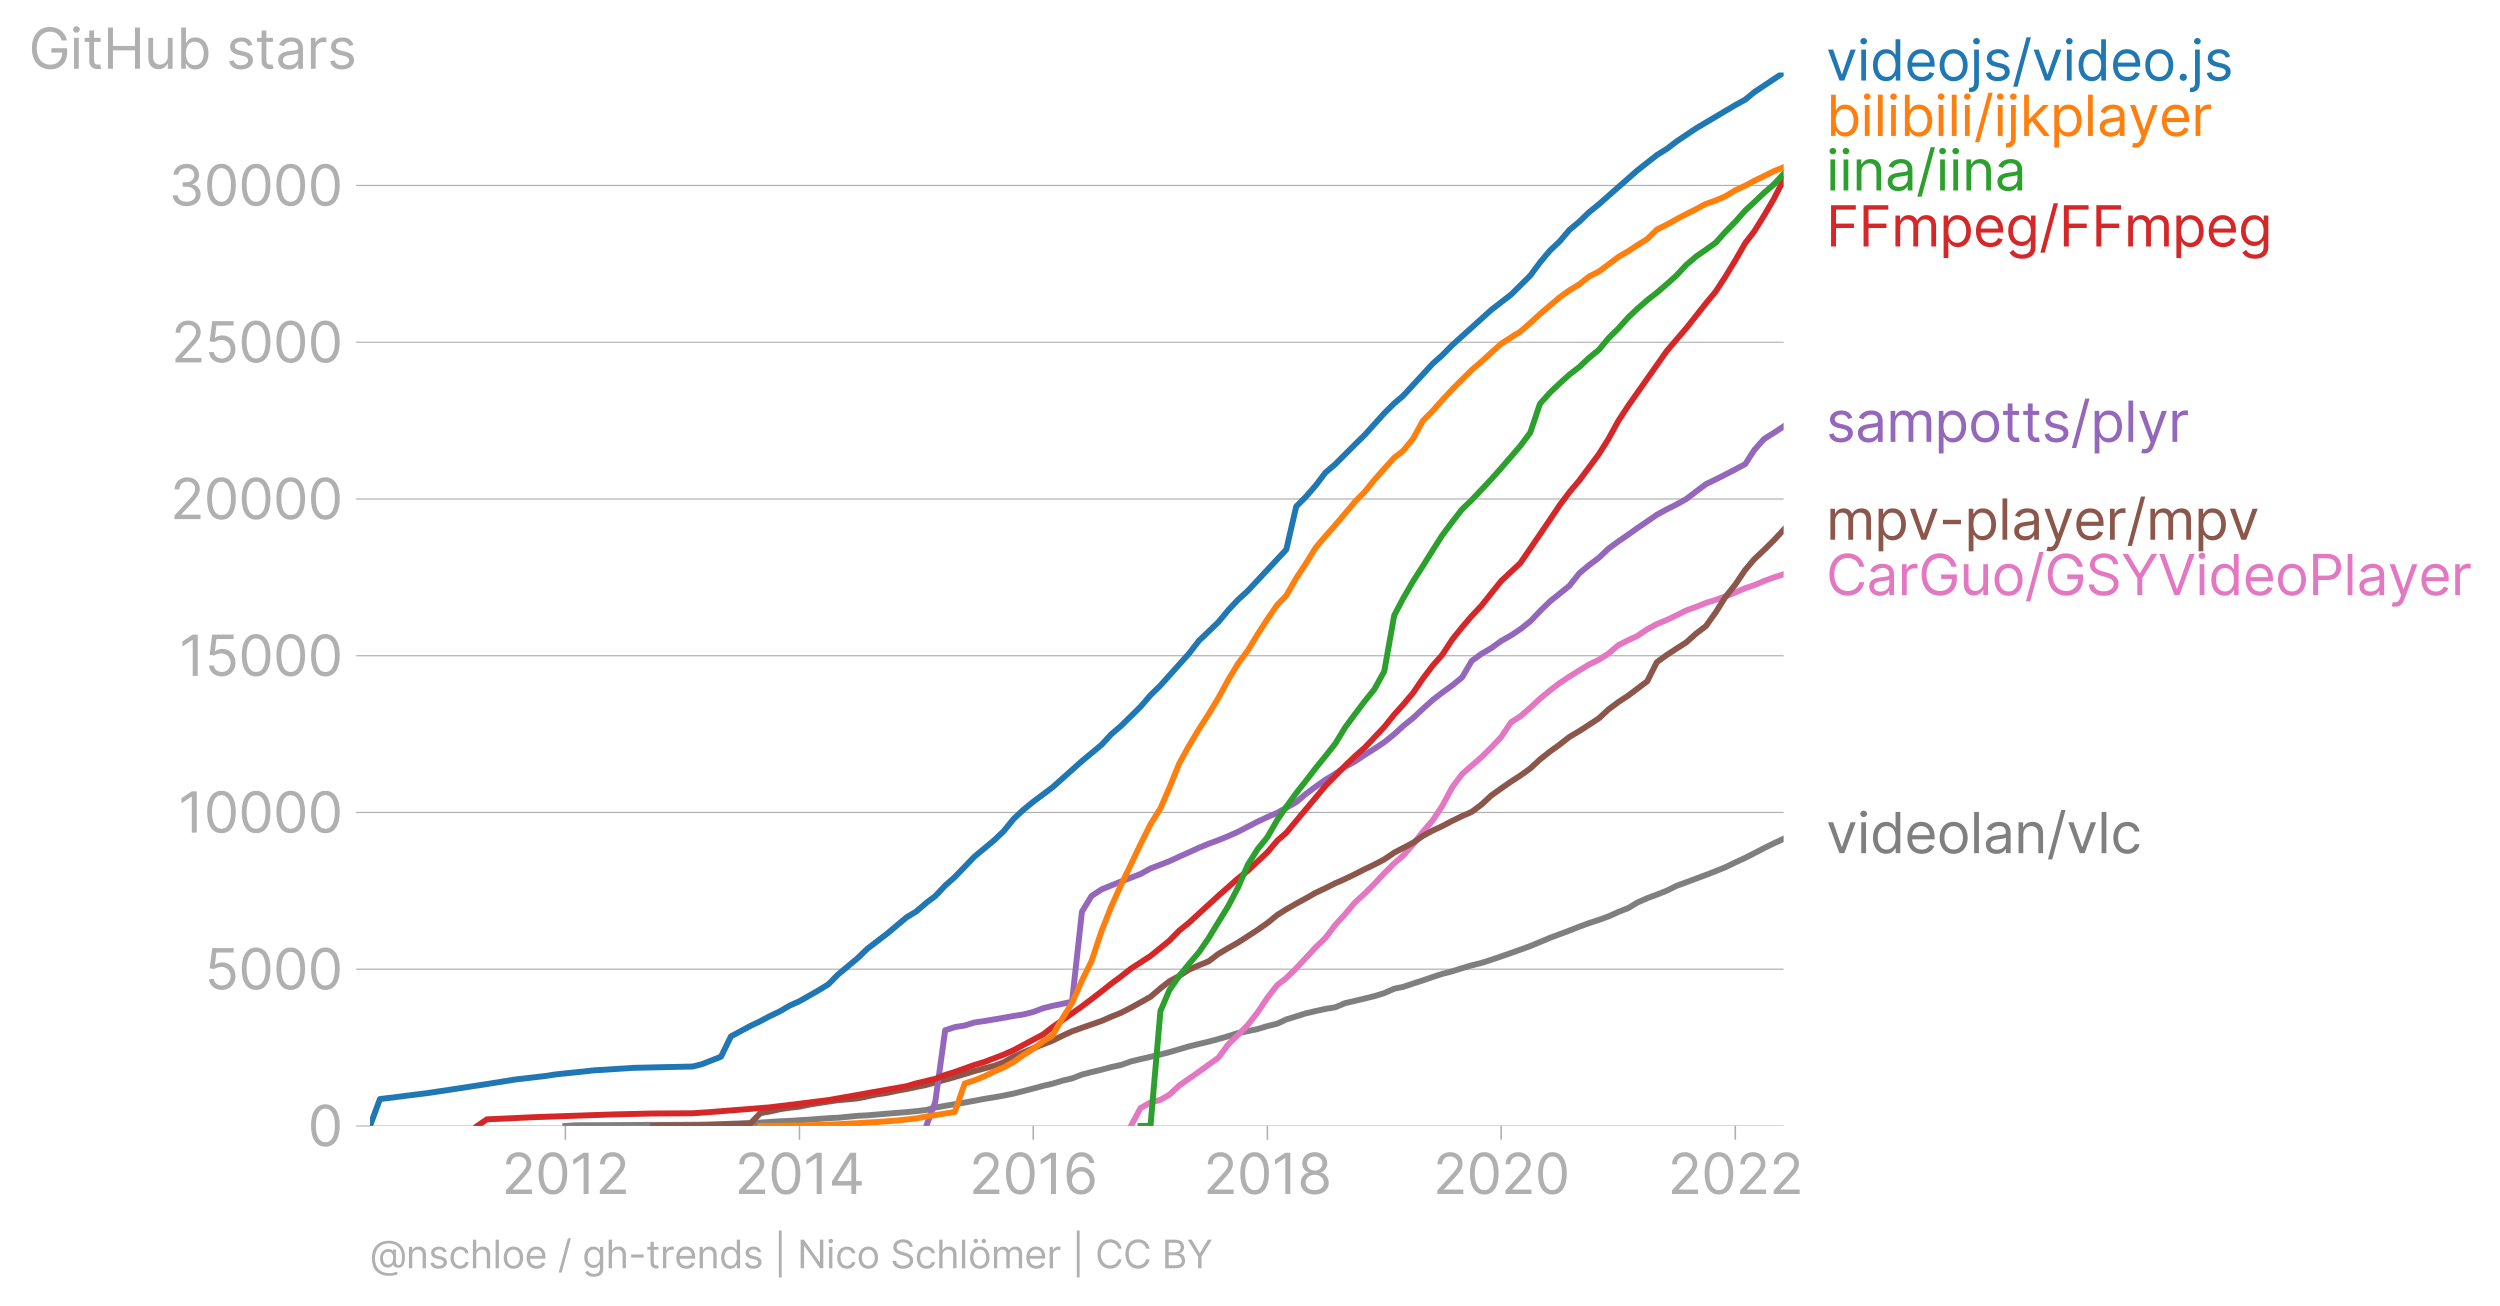 <svg xmlns:xlink="http://www.w3.org/1999/xlink" width="842.072" height="439.834" viewBox="0 0 631.554 329.876" xmlns="http://www.w3.org/2000/svg"><defs><style>*{stroke-linejoin:round;stroke-linecap:butt}</style></defs><g id="figure_1"><path d="M0 329.876h631.554V0H0v329.876z" style="fill:none" id="patch_1"/><g id="axes_1"><path d="M93.468 284.443h357.12V18.331H93.468v266.112z" style="fill:none" id="patch_2"/><g id="matplotlib.axis_1"><g id="xtick_1"><g id="line2d_1"><defs><path id="m6fd2b88ecc" d="M0 0v3.5" style="stroke:#b0b0b0;stroke-width:.4"/></defs><use xlink:href="#m6fd2b88ecc" x="142.821" y="284.443" style="fill:#b0b0b0;stroke:#b0b0b0;stroke-width:.4"/></g><g style="fill:#b0b0b0" transform="matrix(.14 0 0 -.14 126.722 301.626)" id="text_1"><defs><path id="Inter-Regular-32" d="M482 0h2936v500H1255v36l1045 1119c800 856 1036 1256 1036 1772 0 718-581 1291-1400 1291-815 0-1436-554-1436-1373h536c0 530 344 882 882 882 505 0 891-309 891-800 0-429-252-747-791-1336L482 409V0z" transform="scale(.016)"/><path id="Inter-Regular-30" d="M2000-64c1027 0 1618 871 1618 2391 0 1509-600 2391-1618 2391S382 3836 382 2327C382 807 973-64 2000-64zm0 500c-677 0-1073 680-1073 1891 0 1209 400 1900 1073 1900s1073-691 1073-1900c0-1211-396-1891-1073-1891z" transform="scale(.016)"/><path id="Inter-Regular-31" d="M2118 4655h-563L391 3882v-573l1136 755h28V0h563v4655z" transform="scale(.016)"/></defs><use xlink:href="#Inter-Regular-32"/><use xlink:href="#Inter-Regular-30" x="60.511"/><use xlink:href="#Inter-Regular-31" x="123.011"/><use xlink:href="#Inter-Regular-32" x="169.46"/></g></g><g id="xtick_2"><use xlink:href="#m6fd2b88ecc" x="201.964" y="284.443" style="fill:#b0b0b0;stroke:#b0b0b0;stroke-width:.4" id="line2d_2"/><g style="fill:#b0b0b0" transform="matrix(.14 0 0 -.14 185.607 301.626)" id="text_2"><defs><path id="Inter-Regular-34" d="M373 955h2191V0h536v955h636v500h-636v3200h-682L373 1418V955zm2191 500H982v36l1545 2445h37V1455z" transform="scale(.016)"/></defs><use xlink:href="#Inter-Regular-32"/><use xlink:href="#Inter-Regular-30" x="60.511"/><use xlink:href="#Inter-Regular-31" x="123.011"/><use xlink:href="#Inter-Regular-34" x="169.46"/></g></g><g id="xtick_3"><use xlink:href="#m6fd2b88ecc" x="261.025" y="284.443" style="fill:#b0b0b0;stroke:#b0b0b0;stroke-width:.4" id="line2d_3"/><g style="fill:#b0b0b0" transform="matrix(.14 0 0 -.14 244.797 301.626)" id="text_3"><defs><path id="Inter-Regular-36" d="M2027-64c941-11 1555 698 1555 1564 0 900-666 1545-1464 1545-479 0-891-234-1145-618h-37c3 1134 444 1791 1164 1791 491 0 786-309 891-727h555c-114 723-664 1227-1446 1227-1048 0-1691-927-1691-2573C409 425 1264-55 2027-64zm0 500c-584 0-1011 498-1009 1055 3 557 450 1054 1028 1054 570 0 990-468 990-1045 0-591-438-1064-1009-1064z" transform="scale(.016)"/></defs><use xlink:href="#Inter-Regular-32"/><use xlink:href="#Inter-Regular-30" x="60.511"/><use xlink:href="#Inter-Regular-31" x="123.011"/><use xlink:href="#Inter-Regular-36" x="169.46"/></g></g><g id="xtick_4"><use xlink:href="#m6fd2b88ecc" x="320.168" y="284.443" style="fill:#b0b0b0;stroke:#b0b0b0;stroke-width:.4" id="line2d_4"/><g style="fill:#b0b0b0" transform="matrix(.14 0 0 -.14 303.989 301.626)" id="text_4"><defs><path id="Inter-Regular-38" d="M1973-64c929 0 1577 544 1582 1300-5 589-398 1089-900 1182v27c436 114 722 541 727 1037-5 709-600 1236-1409 1236-818 0-1414-527-1409-1236-5-496 282-923 727-1037v-27c-511-93-905-593-900-1182C386 480 1034-64 1973-64zm0 500c-639 0-1032 328-1027 828-5 525 429 900 1027 900 588 0 1023-375 1027-900-4-500-398-828-1027-828zm0 2209c-509 0-868 319-864 800-4 473 341 782 864 782 513 0 859-309 863-782-4-481-363-800-863-800z" transform="scale(.016)"/></defs><use xlink:href="#Inter-Regular-32"/><use xlink:href="#Inter-Regular-30" x="60.511"/><use xlink:href="#Inter-Regular-31" x="123.011"/><use xlink:href="#Inter-Regular-38" x="169.46"/></g></g><g id="xtick_5"><use xlink:href="#m6fd2b88ecc" x="379.229" y="284.443" style="fill:#b0b0b0;stroke:#b0b0b0;stroke-width:.4" id="line2d_5"/><g style="fill:#b0b0b0" transform="matrix(.14 0 0 -.14 362.007 301.626)" id="text_5"><use xlink:href="#Inter-Regular-32"/><use xlink:href="#Inter-Regular-30" x="60.511"/><use xlink:href="#Inter-Regular-32" x="123.011"/><use xlink:href="#Inter-Regular-30" x="183.523"/></g></g><g id="xtick_6"><use xlink:href="#m6fd2b88ecc" x="438.372" y="284.443" style="fill:#b0b0b0;stroke:#b0b0b0;stroke-width:.4" id="line2d_6"/><g style="fill:#b0b0b0" transform="matrix(.14 0 0 -.14 421.288 301.626)" id="text_6"><use xlink:href="#Inter-Regular-32"/><use xlink:href="#Inter-Regular-30" x="60.511"/><use xlink:href="#Inter-Regular-32" x="123.011"/><use xlink:href="#Inter-Regular-32" x="183.523"/></g></g></g><g id="matplotlib.axis_2"><g id="ytick_1"><path d="M93.468 284.443h357.12" clip-path="url(#p3a74126503)" style="fill:none;stroke:#b0b0b0;stroke-width:.3;stroke-linecap:square" id="line2d_7"/><g id="line2d_8"><defs><path id="me9a349c482" d="M0 0h-3.5" style="stroke:#b0b0b0;stroke-width:.3"/></defs><use xlink:href="#me9a349c482" x="93.468" y="284.443" style="fill:#b0b0b0;stroke:#b0b0b0;stroke-width:.3"/></g><use xlink:href="#Inter-Regular-30" style="fill:#b0b0b0" transform="matrix(.14 0 0 -.14 77.718 289.535)" id="text_7"/></g><g id="ytick_2"><path d="M93.468 244.846h357.12" clip-path="url(#p3a74126503)" style="fill:none;stroke:#b0b0b0;stroke-width:.3;stroke-linecap:square" id="line2d_9"/><use xlink:href="#me9a349c482" x="93.468" y="244.846" style="fill:#b0b0b0;stroke:#b0b0b0;stroke-width:.3" id="line2d_10"/><g style="fill:#b0b0b0" transform="matrix(.14 0 0 -.14 51.707 249.937)" id="text_8"><defs><path id="Inter-Regular-35" d="M1936-64c887 0 1537 655 1537 1546 0 902-627 1563-1482 1563-314 0-618-111-809-263h-27l163 1373h1946v500H846L564 2364l527-64c193 139 523 239 809 236 593-4 1027-454 1027-1063 0-598-418-1037-991-1037-477 0-856 307-900 728H491C525 455 1136-64 1936-64z" transform="scale(.016)"/></defs><use xlink:href="#Inter-Regular-35"/><use xlink:href="#Inter-Regular-30" x="60.795"/><use xlink:href="#Inter-Regular-30" x="123.295"/><use xlink:href="#Inter-Regular-30" x="185.796"/></g></g><g id="ytick_3"><path d="M93.468 205.248h357.12" clip-path="url(#p3a74126503)" style="fill:none;stroke:#b0b0b0;stroke-width:.3;stroke-linecap:square" id="line2d_11"/><use xlink:href="#me9a349c482" x="93.468" y="205.248" style="fill:#b0b0b0;stroke:#b0b0b0;stroke-width:.3" id="line2d_12"/><g style="fill:#b0b0b0" transform="matrix(.14 0 0 -.14 44.965 210.34)" id="text_9"><use xlink:href="#Inter-Regular-31"/><use xlink:href="#Inter-Regular-30" x="46.449"/><use xlink:href="#Inter-Regular-30" x="108.949"/><use xlink:href="#Inter-Regular-30" x="171.449"/><use xlink:href="#Inter-Regular-30" x="233.949"/></g></g><g id="ytick_4"><path d="M93.468 165.65h357.12" clip-path="url(#p3a74126503)" style="fill:none;stroke:#b0b0b0;stroke-width:.3;stroke-linecap:square" id="line2d_13"/><use xlink:href="#me9a349c482" x="93.468" y="165.65" style="fill:#b0b0b0;stroke:#b0b0b0;stroke-width:.3" id="line2d_14"/><g style="fill:#b0b0b0" transform="matrix(.14 0 0 -.14 45.203 170.742)" id="text_10"><use xlink:href="#Inter-Regular-31"/><use xlink:href="#Inter-Regular-35" x="46.449"/><use xlink:href="#Inter-Regular-30" x="107.244"/><use xlink:href="#Inter-Regular-30" x="169.744"/><use xlink:href="#Inter-Regular-30" x="232.244"/></g></g><g id="ytick_5"><path d="M93.468 126.053h357.12" clip-path="url(#p3a74126503)" style="fill:none;stroke:#b0b0b0;stroke-width:.3;stroke-linecap:square" id="line2d_15"/><use xlink:href="#me9a349c482" x="93.468" y="126.053" style="fill:#b0b0b0;stroke:#b0b0b0;stroke-width:.3" id="line2d_16"/><g style="fill:#b0b0b0" transform="matrix(.14 0 0 -.14 42.996 131.144)" id="text_11"><use xlink:href="#Inter-Regular-32"/><use xlink:href="#Inter-Regular-30" x="60.511"/><use xlink:href="#Inter-Regular-30" x="123.011"/><use xlink:href="#Inter-Regular-30" x="185.511"/><use xlink:href="#Inter-Regular-30" x="248.011"/></g></g><g id="ytick_6"><path d="M93.468 86.455h357.12" clip-path="url(#p3a74126503)" style="fill:none;stroke:#b0b0b0;stroke-width:.3;stroke-linecap:square" id="line2d_17"/><use xlink:href="#me9a349c482" x="93.468" y="86.455" style="fill:#b0b0b0;stroke:#b0b0b0;stroke-width:.3" id="line2d_18"/><g style="fill:#b0b0b0" transform="matrix(.14 0 0 -.14 43.235 91.546)" id="text_12"><use xlink:href="#Inter-Regular-32"/><use xlink:href="#Inter-Regular-35" x="60.511"/><use xlink:href="#Inter-Regular-30" x="121.307"/><use xlink:href="#Inter-Regular-30" x="183.807"/><use xlink:href="#Inter-Regular-30" x="246.307"/></g></g><g id="ytick_7"><path d="M93.468 46.857h357.12" clip-path="url(#p3a74126503)" style="fill:none;stroke:#b0b0b0;stroke-width:.3;stroke-linecap:square" id="line2d_19"/><use xlink:href="#me9a349c482" x="93.468" y="46.857" style="fill:#b0b0b0;stroke:#b0b0b0;stroke-width:.3" id="line2d_20"/><g style="fill:#b0b0b0" transform="matrix(.14 0 0 -.14 42.559 51.949)" id="text_13"><defs><path id="Inter-Regular-33" d="M2055-64c902 0 1572 566 1572 1328 0 591-350 1020-936 1118v36c470 143 764 530 764 1055 0 659-521 1245-1382 1245-805 0-1473-495-1500-1227h545c21 464 462 736 946 736 513 0 845-311 845-782 0-490-384-809-936-809h-373v-500h373c707 0 1100-359 1100-872 0-494-430-828-1027-828-539 0-966 278-1000 728H473C507 432 1152-64 2055-64z" transform="scale(.016)"/></defs><use xlink:href="#Inter-Regular-33"/><use xlink:href="#Inter-Regular-30" x="63.636"/><use xlink:href="#Inter-Regular-30" x="126.136"/><use xlink:href="#Inter-Regular-30" x="188.636"/><use xlink:href="#Inter-Regular-30" x="251.136"/></g></g><g style="fill:#b0b0b0" transform="matrix(.14 0 0 -.14 7.2 17.383)" id="text_14"><defs><path id="Inter-Regular-47" d="M3746 3200h581c-172 900-927 1518-1909 1518-1193 0-2036-918-2036-2391C382 855 1218-64 2455-64c1109 0 1900 739 1900 1891v500H2582v-500h1227c-16-836-566-1363-1354-1363-864 0-1528 654-1528 1863s664 1864 1491 1864c673 0 1130-380 1328-991z" transform="scale(.016)"/><path id="Inter-Regular-69" d="M491 0h536v3491H491V0zm273 4073c209 0 382 163 382 363s-173 364-382 364-382-164-382-364 173-363 382-363z" transform="scale(.016)"/><path id="Inter-Regular-74" d="M2009 3491h-745v836H727v-836H200v-455h527V855c0-610 491-900 946-900 200 0 327 36 400 63l-109 482c-46-9-118-27-237-27-236 0-463 72-463 527v2036h745v455z" transform="scale(.016)"/><path id="Inter-Regular-48" d="M564 0h563v2082h2482V0h564v4655h-564V2582H1127v2073H564V0z" transform="scale(.016)"/><path id="Inter-Regular-75" d="M2691 1427c0-654-500-954-900-954-445 0-764 327-764 836v2182H491V1273C491 382 964-45 1618-45c528 0 873 281 1037 636h36V0h536v3491h-536V1427z" transform="scale(.016)"/><path id="Inter-Regular-62" d="M564 0h518v536h64c118-191 345-609 1018-609 872 0 1482 700 1482 1809 0 1100-610 1800-1491 1800-682 0-891-418-1009-600h-46v1719H564V0zm527 1745c0 782 345 1310 1000 1310 682 0 1018-573 1018-1310 0-745-345-1336-1018-1336-645 0-1000 546-1000 1336z" transform="scale(.016)"/><path id="Inter-Regular-73" d="M2964 2709c-168 496-546 827-1237 827-736 0-1281-418-1281-1009 0-482 286-804 927-954l582-137c352-81 518-250 518-491 0-300-318-545-818-545-439 0-714 189-809 564L336 836C461 243 950-73 1664-73c811 0 1363 443 1363 1046 0 486-304 793-927 945l-518 127c-414 103-600 241-600 510 0 300 318 518 745 518 469 0 662-259 755-500l482 136z" transform="scale(.016)"/><path id="Inter-Regular-61" d="M1518-82c609 0 928 327 1037 555h27V0h536v2300c0 1109-845 1236-1291 1236-527 0-1127-181-1400-818l509-182c119 255 398 528 910 528 493 0 736-262 736-709v-19c0-259-264-236-900-318-648-84-1355-227-1355-1027C327 309 855-82 1518-82zm82 482c-427 0-736 191-736 564 0 409 372 536 791 591 227 27 836 90 927 200v-491c0-437-346-864-982-864z" transform="scale(.016)"/><path id="Inter-Regular-72" d="M491 0h536v2209c0 473 373 818 882 818 143 0 291-27 327-36v545c-61 5-202 9-281 9-419 0-782-236-909-581h-37v527H491V0z" transform="scale(.016)"/></defs><use xlink:href="#Inter-Regular-47"/><use xlink:href="#Inter-Regular-69" x="74.29"/><use xlink:href="#Inter-Regular-74" x="98.011"/><use xlink:href="#Inter-Regular-48" x="134.375"/><use xlink:href="#Inter-Regular-75" x="208.381"/><use xlink:href="#Inter-Regular-62" x="266.477"/><use xlink:href="#Inter-Regular-20" x="328.551"/><use xlink:href="#Inter-Regular-73" x="356.676"/><use xlink:href="#Inter-Regular-74" x="408.949"/><use xlink:href="#Inter-Regular-61" x="445.313"/><use xlink:href="#Inter-Regular-72" x="501.705"/><use xlink:href="#Inter-Regular-73" x="538.921"/></g></g><path d="m142.821 284.443 2.508-.174 2.347-.008 2.508-.008 2.427-.008 2.508-.016 2.427-.015 2.508-.016 2.508-.016 2.428-.008 2.508-.008h2.427l2.508-.016 2.508-.023 2.265-.016 2.508-.064 2.428-.063 2.508-.11 2.427-.072 2.508-.08 2.508-.134 2.427-.158 2.508-.167 2.428-.103 2.508-.174 2.508-.135 2.265-.182 2.508-.19 2.427-.119 2.508-.245 2.428-.23 2.508-.134 2.508-.206 2.427-.206 2.508-.206 2.427-.19 2.508-.238 2.509-.309 2.265-.594 2.508-.45 2.427-.413 2.508-.42 2.427-.435 2.509-.483 2.508-.404 2.427-.436 2.508-.514 2.427-.618 2.508-.65 2.508-.673 2.347-.546 2.508-.76 2.427-.57 2.508-.975 2.427-.625 2.508-.602 2.508-.673 2.427-.523 2.509-.895 2.427-.586 2.508-.578 2.508-.594 2.265-.586 2.508-.737 2.428-.712 2.508-.618 2.427-.562 2.508-.682 2.508-.72 2.427-.8 2.508-.483 2.428-.515 2.508-.752 2.508-.618 2.265-1.061 2.508-.776 2.427-.769 2.508-.586 2.428-.53 2.508-.42 2.508-1.045 2.427-.563 2.508-.601 2.427-.594 2.508-.769 2.508-1.116 2.266-.46 2.508-.847 2.427-.776 2.508-.871 2.427-.792 2.509-.65 2.508-.792 2.427-.72 2.508-.618 2.427-.776 2.508-.848 2.508-.879 2.347-.839 2.508-.91 2.427-1.007 2.508-1.06 2.427-.904 2.508-.934 2.508-.99 2.427-.895 2.509-.816 2.427-.879 2.508-1.132 2.508-.99 2.265-1.378 2.508-1.109 2.428-.903 2.508-.99 2.427-1.211 2.508-.919 2.508-.935 2.427-.902 2.508-.974 2.428-.982 2.508-1.22 2.508-1.156 2.265-1.157 2.508-1.306 2.427-1.188 2.508-1.172" clip-path="url(#p3a74126503)" style="fill:none;stroke:#7f7f7f;stroke-width:1.5;stroke-linecap:square" id="line2d_21"/><path d="m285.702 284.443 2.427-4.538 2.508-1.393 2.508-.666 2.265-1.283 2.508-2.344 2.428-1.71 2.508-1.735L305.28 269l2.508-1.79 2.508-3.397 2.427-2.352 2.508-2.55 2.428-3.105 2.508-3.738 2.508-3.239 2.265-1.758 2.508-2.455 2.427-2.613 2.508-2.709 2.428-2.336 2.508-3.303 2.508-2.756 2.427-2.882 2.508-2.29 2.427-2.438 2.508-2.685 2.508-2.51 2.266-1.933 2.508-2.875 2.427-3.112 2.508-2.906 2.427-3.651 2.509-4.705 2.508-3.373 2.427-2.123 2.508-2.186 2.427-2.4 2.508-2.644 2.508-3.754 2.347-1.473 2.508-2.186 2.427-2.257 2.508-2.083 2.427-1.845 2.508-1.663 2.508-1.56 2.427-1.49 2.509-1.203 2.427-1.568 2.508-2.13 2.508-1.275 2.265-1.038 2.508-1.703 2.428-1.314 2.508-1.022 2.427-1.172 2.508-1.243 2.508-.903 2.427-.982 2.508-.792 2.428-.84 2.508-1.013 2.508-1.085 2.265-.745 2.508-1.077 2.427-.887 2.508-.808" clip-path="url(#p3a74126503)" style="fill:none;stroke:#e377c2;stroke-width:1.5;stroke-linecap:square" id="line2d_22"/><path d="m164.99 284.443 2.508-.15H174.94l2.265-.032 2.508-.071 2.428-.087 2.508-.103 2.427-.095 2.508-.119 2.508-2.59 2.427-.42 2.508-.57 2.428-.364 2.508-.277 2.508-.53 2.265-.373 2.508-.38 2.427-.349 2.508-.221 2.428-.238 2.508-.499 2.508-.522 2.427-.349 2.508-.554 2.427-.436 2.508-.53 2.509-.515 2.265-.642 2.508-.673 2.427-.689 2.508-.744 2.427-.745 2.509-.673 2.508-.65 2.427-.894 2.508-1.442 2.427-1.037 2.508-1.07 2.508-1.013 2.347-.903 2.508-1.235 2.427-1.117 2.508-.903 2.427-.847 2.508-.871 2.508-1.093 2.427-.974 2.509-1.291 2.427-1.346 2.508-1.402 2.508-2.138 2.265-1.782 2.508-1.37 2.428-1.56 2.508-1.11 2.427-.981 2.508-1.893 2.508-1.489 2.427-1.362 2.508-1.624 2.428-1.576 2.508-1.75 2.508-2.051 2.265-1.418 2.508-1.44 2.427-1.323 2.508-1.426 2.428-1.14 2.508-1.26 2.508-1.092 2.427-1.18 2.508-1.276 2.427-1.164 2.508-1.314 2.508-1.703 2.266-1.188 2.508-1.307 2.427-1.71 2.508-1.37 2.427-1.117 2.509-1.33 2.508-1.212 2.427-1.061 2.508-1.885 2.427-2.257 2.508-1.79 2.508-1.742 2.347-1.513 2.508-1.798 2.427-2.249 2.508-1.988 2.427-1.758 2.508-1.956 2.508-1.481 2.427-1.568 2.509-1.647 2.427-2.25 2.508-1.868 2.508-1.648 2.265-1.71 2.508-1.885 2.428-4.831 2.508-1.814 2.427-1.584 2.508-1.607 2.508-2.25 2.427-1.845 2.508-3.492 2.428-3.865 2.508-3.16 2.508-3.698 2.265-2.67 2.508-2.375 2.427-2.4 2.508-2.7" clip-path="url(#p3a74126503)" style="fill:none;stroke:#8c564b;stroke-width:1.5;stroke-linecap:square" id="line2d_23"/><g style="fill:#1f77b4" transform="matrix(.14 0 0 -.14 461.302 20.347)" id="text_15"><defs><path id="Inter-Regular-76" d="M3346 3491h-582L1800 709h-36L800 3491H218L1509 0h546l1291 3491z" transform="scale(.016)"/><path id="Inter-Regular-64" d="M1809-73c673 0 900 418 1018 609h64V0h518v4655h-536V2936h-46c-118 182-327 600-1009 600-882 0-1491-700-1491-1800C327 627 936-73 1809-73zm73 482c-673 0-1018 591-1018 1336 0 737 336 1310 1018 1310 654 0 1000-528 1000-1310 0-790-355-1336-1000-1336z" transform="scale(.016)"/><path id="Inter-Regular-65" d="M1955-73c709 0 1227 355 1391 882l-519 146c-136-364-452-546-872-546-630 0-1064 407-1089 1155h2534v227c0 1300-773 1745-1500 1745-945 0-1573-745-1573-1818S946-73 1955-73zM866 2027c36 543 420 1028 1034 1028 582 0 955-437 955-1028H866z" transform="scale(.016)"/><path id="Inter-Regular-6f" d="M1909-73c946 0 1582 718 1582 1800 0 1091-636 1809-1582 1809-945 0-1582-718-1582-1809C327 645 964-73 1909-73zm0 482c-718 0-1045 618-1045 1318s327 1328 1045 1328 1046-628 1046-1328S2627 409 1909 409z" transform="scale(.016)"/><path id="Inter-Regular-6a" d="M491 3491V-255c0-354-145-554-473-554H-82v-500H27c673 0 1000 409 1000 1054v3746H491zm264 582c209 0 381 163 381 363s-172 364-381 364-382-164-382-364 173-363 382-363z" transform="scale(.016)"/><path id="Inter-Regular-2f" d="M2136 4873h-490L146-700h490l1500 5573z" transform="scale(.016)"/><path id="Inter-Regular-2e" d="M882-36c225 0 409 184 409 409s-184 409-409 409-409-184-409-409S657-36 882-36z" transform="scale(.016)"/></defs><use xlink:href="#Inter-Regular-76"/><use xlink:href="#Inter-Regular-69" x="55.682"/><use xlink:href="#Inter-Regular-64" x="79.403"/><use xlink:href="#Inter-Regular-65" x="141.477"/><use xlink:href="#Inter-Regular-6f" x="199.716"/><use xlink:href="#Inter-Regular-6a" x="259.375"/><use xlink:href="#Inter-Regular-73" x="283.097"/><use xlink:href="#Inter-Regular-2f" x="335.369"/><use xlink:href="#Inter-Regular-76" x="371.023"/><use xlink:href="#Inter-Regular-69" x="426.705"/><use xlink:href="#Inter-Regular-64" x="450.426"/><use xlink:href="#Inter-Regular-65" x="512.5"/><use xlink:href="#Inter-Regular-6f" x="570.739"/><use xlink:href="#Inter-Regular-2e" x="630.398"/><use xlink:href="#Inter-Regular-6a" x="657.955"/><use xlink:href="#Inter-Regular-73" x="681.676"/></g><g style="fill:#ff7f0e" transform="matrix(.14 0 0 -.14 461.302 34.347)" id="text_16"><defs><path id="Inter-Regular-6c" d="M1027 4655H491V0h536v4655z" transform="scale(.016)"/><path id="Inter-Regular-6b" d="M491 0h536v1307l375 348L2709 0h682L1807 2000l1475 1491h-664L1091 1936h-64v2719H491V0z" transform="scale(.016)"/><path id="Inter-Regular-70" d="M491-1309h536V536h46c118-191 345-609 1018-609 873 0 1482 700 1482 1809 0 1100-609 1800-1491 1800-682 0-891-418-1009-600h-64v555H491v-4800zm527 3054c0 782 346 1310 1000 1310 682 0 1018-573 1018-1310 0-745-345-1336-1018-1336-645 0-1000 546-1000 1336z" transform="scale(.016)"/><path id="Inter-Regular-79" d="M836-1309c485 0 825 257 1028 800l1482 4000h-582L1800 709h-36L800 3491H218L1509-18l-100-273c-195-532-436-582-827-482l-136-472c54-28 209-64 390-64z" transform="scale(.016)"/></defs><use xlink:href="#Inter-Regular-62"/><use xlink:href="#Inter-Regular-69" x="62.074"/><use xlink:href="#Inter-Regular-6c" x="85.795"/><use xlink:href="#Inter-Regular-69" x="109.517"/><use xlink:href="#Inter-Regular-62" x="133.239"/><use xlink:href="#Inter-Regular-69" x="195.313"/><use xlink:href="#Inter-Regular-6c" x="219.034"/><use xlink:href="#Inter-Regular-69" x="242.756"/><use xlink:href="#Inter-Regular-2f" x="266.477"/><use xlink:href="#Inter-Regular-69" x="302.131"/><use xlink:href="#Inter-Regular-6a" x="325.852"/><use xlink:href="#Inter-Regular-6b" x="349.574"/><use xlink:href="#Inter-Regular-70" x="403.977"/><use xlink:href="#Inter-Regular-6c" x="464.915"/><use xlink:href="#Inter-Regular-61" x="488.636"/><use xlink:href="#Inter-Regular-79" x="545.028"/><use xlink:href="#Inter-Regular-65" x="600.71"/><use xlink:href="#Inter-Regular-72" x="658.949"/></g><g style="fill:#2ca02c" transform="matrix(.14 0 0 -.14 461.302 48.109)" id="text_17"><defs><path id="Inter-Regular-6e" d="M1027 2100c0 609 378 955 891 955 498 0 800-325 800-873V0h537v2218c0 891-475 1318-1182 1318-527 0-855-236-1018-591h-46v546H491V0h536v2100z" transform="scale(.016)"/></defs><use xlink:href="#Inter-Regular-69"/><use xlink:href="#Inter-Regular-69" x="23.722"/><use xlink:href="#Inter-Regular-6e" x="47.443"/><use xlink:href="#Inter-Regular-61" x="105.966"/><use xlink:href="#Inter-Regular-2f" x="162.358"/><use xlink:href="#Inter-Regular-69" x="198.011"/><use xlink:href="#Inter-Regular-69" x="221.733"/><use xlink:href="#Inter-Regular-6e" x="245.455"/><use xlink:href="#Inter-Regular-61" x="303.977"/></g><g style="fill:#d62728" transform="matrix(.14 0 0 -.14 461.302 62.267)" id="text_18"><defs><path id="Inter-Regular-46" d="M564 0h563v2082h2019v500H1127v1573h2228v500H564V0z" transform="scale(.016)"/><path id="Inter-Regular-6d" d="M491 0h536v2182c0 511 373 873 791 873 407 0 691-266 691-664V0h546v2273c0 450 281 782 772 782 382 0 709-203 709-719V0h537v2336c0 821-441 1200-1064 1200-500 0-866-229-1045-591h-37c-172 373-477 591-936 591-455 0-791-218-936-591h-46v546H491V0z" transform="scale(.016)"/><path id="Inter-Regular-67" d="M1900-1382c836 0 1509 382 1509 1282v3591h-518v-555h-55c-118 182-336 600-1018 600-882 0-1491-700-1491-1772C327 673 964 55 1809 55c682 0 900 400 1018 590h46V-64c0-581-409-845-973-845-634 0-857 334-1000 527L473-682c218-366 648-700 1427-700zm-18 1918c-673 0-1018 509-1018 1237 0 709 336 1282 1018 1282 654 0 1000-528 1000-1282 0-773-355-1237-1000-1237z" transform="scale(.016)"/></defs><use xlink:href="#Inter-Regular-46"/><use xlink:href="#Inter-Regular-46" x="58.665"/><use xlink:href="#Inter-Regular-6d" x="117.33"/><use xlink:href="#Inter-Regular-70" x="204.261"/><use xlink:href="#Inter-Regular-65" x="265.199"/><use xlink:href="#Inter-Regular-67" x="323.438"/><use xlink:href="#Inter-Regular-2f" x="384.375"/><use xlink:href="#Inter-Regular-46" x="420.028"/><use xlink:href="#Inter-Regular-46" x="478.693"/><use xlink:href="#Inter-Regular-6d" x="537.358"/><use xlink:href="#Inter-Regular-70" x="624.29"/><use xlink:href="#Inter-Regular-65" x="685.227"/><use xlink:href="#Inter-Regular-67" x="743.466"/></g><g style="fill:#9467bd" transform="matrix(.14 0 0 -.14 461.302 111.617)" id="text_19"><use xlink:href="#Inter-Regular-73"/><use xlink:href="#Inter-Regular-61" x="52.273"/><use xlink:href="#Inter-Regular-6d" x="108.665"/><use xlink:href="#Inter-Regular-70" x="195.597"/><use xlink:href="#Inter-Regular-6f" x="256.534"/><use xlink:href="#Inter-Regular-74" x="316.193"/><use xlink:href="#Inter-Regular-74" x="352.557"/><use xlink:href="#Inter-Regular-73" x="388.921"/><use xlink:href="#Inter-Regular-2f" x="441.193"/><use xlink:href="#Inter-Regular-70" x="476.847"/><use xlink:href="#Inter-Regular-6c" x="537.784"/><use xlink:href="#Inter-Regular-79" x="561.506"/><use xlink:href="#Inter-Regular-72" x="617.188"/></g><g style="fill:#8c564b" transform="matrix(.14 0 0 -.14 461.302 136.343)" id="text_20"><defs><path id="Inter-Regular-2d" d="M2491 2245H455v-500h2036v500z" transform="scale(.016)"/></defs><use xlink:href="#Inter-Regular-6d"/><use xlink:href="#Inter-Regular-70" x="86.932"/><use xlink:href="#Inter-Regular-76" x="147.869"/><use xlink:href="#Inter-Regular-2d" x="203.551"/><use xlink:href="#Inter-Regular-70" x="249.574"/><use xlink:href="#Inter-Regular-6c" x="310.511"/><use xlink:href="#Inter-Regular-61" x="334.233"/><use xlink:href="#Inter-Regular-79" x="390.625"/><use xlink:href="#Inter-Regular-65" x="446.307"/><use xlink:href="#Inter-Regular-72" x="504.546"/><use xlink:href="#Inter-Regular-2f" x="541.761"/><use xlink:href="#Inter-Regular-6d" x="577.415"/><use xlink:href="#Inter-Regular-70" x="664.347"/><use xlink:href="#Inter-Regular-76" x="725.284"/></g><g style="fill:#e377c2" transform="matrix(.14 0 0 -.14 461.302 150.343)" id="text_21"><defs><path id="Inter-Regular-43" d="M4309 3200c-173 955-936 1518-1873 1518-1190 0-2054-918-2054-2391C382 855 1246-64 2436-64c937 0 1700 564 1873 1519h-563c-137-646-691-991-1310-991-845 0-1509 654-1509 1863s664 1864 1509 1864c619 0 1173-346 1310-991h563z" transform="scale(.016)"/><path id="Inter-Regular-53" d="M3109 3491h546c-25 702-673 1227-1573 1227-891 0-1591-518-1591-1300 0-627 455-1000 1182-1209l573-164c490-136 927-309 927-772 0-509-491-846-1137-846-554 0-1045 246-1090 773H364C418 436 1036-82 2036-82c1073 0 1682 591 1682 1346 0 872-827 1154-1309 1281l-473 128c-345 91-900 272-900 772 0 446 410 773 1028 773 563 0 991-268 1045-727z" transform="scale(.016)"/><path id="Inter-Regular-59" d="m164 4655 1682-2737V0h563v1918l1682 2737h-645L2155 2482h-55L809 4655H164z" transform="scale(.016)"/><path id="Inter-Regular-56" d="M755 4655H164L1873 0h582l1709 4655h-591L2191 736h-55L755 4655z" transform="scale(.016)"/><path id="Inter-Regular-50" d="M564 0h563v1700h1019c1084 0 1572 659 1572 1482s-488 1473-1582 1473H564V0zm563 2200v1955h991c757 0 1046-414 1046-973s-289-982-1037-982H1127z" transform="scale(.016)"/></defs><use xlink:href="#Inter-Regular-43"/><use xlink:href="#Inter-Regular-61" x="72.727"/><use xlink:href="#Inter-Regular-72" x="129.119"/><use xlink:href="#Inter-Regular-47" x="166.335"/><use xlink:href="#Inter-Regular-75" x="240.625"/><use xlink:href="#Inter-Regular-6f" x="298.722"/><use xlink:href="#Inter-Regular-2f" x="358.381"/><use xlink:href="#Inter-Regular-47" x="394.034"/><use xlink:href="#Inter-Regular-53" x="468.324"/><use xlink:href="#Inter-Regular-59" x="532.102"/><use xlink:href="#Inter-Regular-56" x="598.58"/><use xlink:href="#Inter-Regular-69" x="666.193"/><use xlink:href="#Inter-Regular-64" x="689.915"/><use xlink:href="#Inter-Regular-65" x="751.989"/><use xlink:href="#Inter-Regular-6f" x="810.227"/><use xlink:href="#Inter-Regular-50" x="869.887"/><use xlink:href="#Inter-Regular-6c" x="933.381"/><use xlink:href="#Inter-Regular-61" x="957.102"/><use xlink:href="#Inter-Regular-79" x="1013.495"/><use xlink:href="#Inter-Regular-65" x="1069.176"/><use xlink:href="#Inter-Regular-72" x="1127.415"/></g><g style="fill:#7f7f7f" transform="matrix(.14 0 0 -.14 461.302 215.536)" id="text_22"><defs><path id="Inter-Regular-63" d="M1909-73c773 0 1282 473 1373 1091h-536c-100-382-419-609-837-609-636 0-1045 527-1045 1336 0 791 418 1310 1045 1310 473 0 755-291 837-610h536c-91 655-646 1091-1382 1091-945 0-1573-745-1573-1809C327 682 927-73 1909-73z" transform="scale(.016)"/></defs><use xlink:href="#Inter-Regular-76"/><use xlink:href="#Inter-Regular-69" x="55.682"/><use xlink:href="#Inter-Regular-64" x="79.403"/><use xlink:href="#Inter-Regular-65" x="141.477"/><use xlink:href="#Inter-Regular-6f" x="199.716"/><use xlink:href="#Inter-Regular-6c" x="259.375"/><use xlink:href="#Inter-Regular-61" x="283.097"/><use xlink:href="#Inter-Regular-6e" x="339.489"/><use xlink:href="#Inter-Regular-2f" x="398.011"/><use xlink:href="#Inter-Regular-76" x="433.665"/><use xlink:href="#Inter-Regular-6c" x="489.347"/><use xlink:href="#Inter-Regular-63" x="513.068"/></g><g style="fill:#b0b0b0" transform="matrix(.097 0 0 -.097 93.468 320.399)" id="text_23"><defs><path id="Inter-Regular-40" d="M3173-1227c463 0 1054 136 1336 254l-127 418c-164-54-691-236-1191-236C1636-791 809 82 809 1627c0 1518 846 2428 2273 2428 1445 0 2127-1019 2127-2037 0-1036-109-1500-573-1500-272 0-418 227-418 482v2055h-482v-255h-27c-63 200-418 373-873 327-681-72-1200-636-1200-1454 0-864 410-1528 1200-1555 519-18 791 237 900 500h28c54-391 545-527 863-527 964 0 1055 1036 1055 1918 0 1246-873 2473-2573 2473-1754 0-2800-1064-2800-2837 0-1836 1009-2872 2864-2872zM2909 582c-591 0-800 536-800 1118 0 527 300 982 818 982 546 0 837-218 837-982 0-755-246-1118-855-1118z" transform="scale(.016)"/><path id="Inter-Regular-68" d="M1027 2100c0 609 389 955 919 955 504 0 809-319 809-873V0h536v2218c0 898-477 1318-1191 1318-550 0-864-229-1027-591h-46v1710H491V0h536v2100z" transform="scale(.016)"/><path id="Inter-Regular-7c" d="M1273 6155H818v-7655h455v7655z" transform="scale(.016)"/><path id="Inter-Regular-4e" d="M4255 4655h-555V991h-45L1109 4655H564V0h563v3655h46L3709 0h546v4655z" transform="scale(.016)"/><path id="Inter-Regular-f6" d="M1909-73c946 0 1582 718 1582 1800 0 1091-636 1809-1582 1809-945 0-1582-718-1582-1809C327 645 964-73 1909-73zm0 482c-718 0-1045 618-1045 1318s327 1328 1045 1328 1046-628 1046-1328S2627 409 1909 409zm-654 3664c209 0 363 172 363 363 0 209-154 364-363 364-191 0-364-155-364-364 0-191 173-363 364-363zm1309 0c209 0 363 172 363 363 0 209-154 364-363 364-191 0-364-155-364-364 0-191 173-363 364-363z" transform="scale(.016)"/><path id="Inter-Regular-42" d="M564 0h1682c1100 0 1554 536 1554 1236 0 737-509 1137-936 1164v45c400 110 754 373 754 973 0 682-454 1237-1427 1237H564V0zm563 500v1618h1146c609 0 991-409 991-882 0-409-282-736-1018-736H1127zm0 2109v1546h1064c618 0 891-328 891-737 0-491-400-809-909-809H1127z" transform="scale(.016)"/></defs><use xlink:href="#Inter-Regular-40"/><use xlink:href="#Inter-Regular-6e" x="93.608"/><use xlink:href="#Inter-Regular-73" x="152.131"/><use xlink:href="#Inter-Regular-63" x="204.403"/><use xlink:href="#Inter-Regular-68" x="260.227"/><use xlink:href="#Inter-Regular-6c" x="319.318"/><use xlink:href="#Inter-Regular-6f" x="343.04"/><use xlink:href="#Inter-Regular-65" x="402.699"/><use xlink:href="#Inter-Regular-20" x="460.938"/><use xlink:href="#Inter-Regular-2f" x="489.063"/><use xlink:href="#Inter-Regular-20" x="524.716"/><use xlink:href="#Inter-Regular-67" x="552.841"/><use xlink:href="#Inter-Regular-68" x="613.779"/><use xlink:href="#Inter-Regular-2d" x="672.869"/><use xlink:href="#Inter-Regular-74" x="718.892"/><use xlink:href="#Inter-Regular-72" x="755.256"/><use xlink:href="#Inter-Regular-65" x="792.472"/><use xlink:href="#Inter-Regular-6e" x="850.71"/><use xlink:href="#Inter-Regular-64" x="909.233"/><use xlink:href="#Inter-Regular-73" x="971.307"/><use xlink:href="#Inter-Regular-20" x="1023.58"/><use xlink:href="#Inter-Regular-7c" x="1051.705"/><use xlink:href="#Inter-Regular-20" x="1084.375"/><use xlink:href="#Inter-Regular-4e" x="1112.5"/><use xlink:href="#Inter-Regular-69" x="1187.784"/><use xlink:href="#Inter-Regular-63" x="1211.506"/><use xlink:href="#Inter-Regular-6f" x="1267.33"/><use xlink:href="#Inter-Regular-20" x="1326.989"/><use xlink:href="#Inter-Regular-53" x="1355.114"/><use xlink:href="#Inter-Regular-63" x="1418.892"/><use xlink:href="#Inter-Regular-68" x="1474.716"/><use xlink:href="#Inter-Regular-6c" x="1533.807"/><use xlink:href="#Inter-Regular-f6" x="1557.529"/><use xlink:href="#Inter-Regular-6d" x="1617.188"/><use xlink:href="#Inter-Regular-65" x="1704.12"/><use xlink:href="#Inter-Regular-72" x="1762.358"/><use xlink:href="#Inter-Regular-20" x="1799.574"/><use xlink:href="#Inter-Regular-7c" x="1827.699"/><use xlink:href="#Inter-Regular-20" x="1860.37"/><use xlink:href="#Inter-Regular-43" x="1888.495"/><use xlink:href="#Inter-Regular-43" x="1961.222"/><use xlink:href="#Inter-Regular-20" x="2033.949"/><use xlink:href="#Inter-Regular-42" x="2062.074"/><use xlink:href="#Inter-Regular-59" x="2127.131"/></g><path d="m234.003 284.443 2.265-6.082 2.508-18.096 2.427-.8 2.508-.404 2.427-.752 2.509-.372 2.508-.42 2.427-.412 2.508-.46 2.427-.371 2.508-.634 2.508-.95 2.347-.578 2.508-.531 2.427-.53 2.508-22.738 2.427-3.975 2.508-1.648 2.508-1.03 2.427-.973 2.509-.958 2.427-.943 2.508-1.386 2.508-.958 2.265-.88 2.508-1.155 2.428-1.093 2.508-1.14 2.427-1.006 2.508-.92 2.508-1.029 2.427-1.085 2.508-1.298 2.428-1.26 2.508-1.164 2.508-1.085 2.265-1.259 2.508-1.426 2.427-2.066 2.508-1.854 2.428-1.726 2.508-1.505 2.508-1.805 2.427-1.3 2.508-1.678 2.427-1.545 2.508-1.655 2.508-2.035 2.266-2.075 2.508-2.02 2.427-2.28 2.508-2.257 2.427-1.87 2.509-1.82 2.508-2.044 2.427-4.15 2.508-1.821 2.427-1.41 2.508-1.806 2.508-1.425 2.347-1.56 2.508-1.988 2.427-2.55 2.508-2.455 2.427-1.94 2.508-2.02 2.508-3.16 2.427-2.035 2.509-1.877 2.427-2.313 2.508-1.837 2.508-1.727 2.265-1.615 2.508-1.71 2.428-1.672 2.508-1.37 2.427-1.212 2.508-1.401 2.508-1.909 2.427-1.83 2.508-1.219 2.428-1.22 2.508-1.306 2.508-1.33 2.265-3.533 2.508-2.827 2.427-1.52 2.508-1.64" clip-path="url(#p3a74126503)" style="fill:none;stroke:#9467bd;stroke-width:1.5;stroke-linecap:square" id="line2d_24"/><path d="m120.572 284.443 2.427-1.679 12.379-.562 4.935-.166 7.363-.262 7.443-.253 9.87-.23 9.952-.055 4.773-.333 14.806-1.172 14.725-1.821 19.741-3.509 2.508-.728 4.774-1.14 2.508-.975 2.427-.76 4.935-1.766 2.509-.752 4.935-1.885 2.508-1.125 7.443-3.968 2.347-1.829 7.443-5.243 4.935-3.754 2.508-2.003 2.427-1.79 2.509-1.996 4.935-3.183 4.773-3.873 2.508-2.558 2.428-1.972 7.443-6.819 4.935-4.363 2.508-1.972 4.936-4.641 2.508-2.954 2.265-1.98 9.87-11.816 5.017-5.14 2.427-2.336 2.508-2.217 4.935-5.227 2.508-3.129 2.266-2.502 2.508-2.978 2.427-3.564 2.508-3.302 2.427-2.748 2.509-3.85 2.508-3.127 2.427-2.82 2.508-2.684 4.935-6.17 4.855-4.538 7.443-10.905 2.427-3.627 2.508-3.35 2.508-2.978 4.936-6.644 2.427-3.849 2.508-4.577 2.508-3.834 9.709-13.795 4.935-5.774 4.935-6.24 2.508-3.026 2.428-3.738 2.508-4.118 2.508-4.363 2.265-2.946 2.508-4.04 2.427-4.133 2.508-4.934h0" clip-path="url(#p3a74126503)" style="fill:none;stroke:#d62728;stroke-width:1.5;stroke-linecap:square" id="line2d_25"/><path d="m288.129 284.443 2.508-.016 2.508-28.985 2.265-5.314 2.508-3.611 2.428-2.978 2.508-2.954 2.427-3.524 2.508-4.118 2.508-4.071 2.427-4.625 2.508-5.797 2.428-3.889 2.508-3.08 2.508-4.372 2.265-3.286 2.508-3.477 2.427-3.065 2.508-3.255 2.428-3.001 2.508-3.168 2.508-4.126 2.427-3.279 2.508-3.318 2.427-3.002 2.508-4.57 2.508-14.104 2.266-4.3 2.508-4.34 2.427-3.778 2.508-4.015 2.427-3.81 2.509-3.373 2.508-3.2 2.427-2.336 2.508-2.66 2.427-2.575 2.508-2.827 2.508-2.906 2.347-2.717 2.508-3.366 2.427-7.246 2.508-2.796 2.427-2.312 2.508-2.273 2.508-1.916 2.427-2.305 2.509-2.027 2.427-2.947 2.508-2.463 2.508-2.803 2.265-2.154 2.508-2.186 2.428-1.9 2.508-2.147 2.427-2.186 2.508-2.684 2.508-2.146 2.427-1.672 2.508-1.805 2.428-2.717 2.508-2.55 2.508-2.85 2.265-2.084 2.508-2.4 2.427-2.082 2.508-2.724" clip-path="url(#p3a74126503)" style="fill:none;stroke:#2ca02c;stroke-width:1.5;stroke-linecap:square" id="line2d_26"/><path d="m192.093 284.443 2.427-.023 2.508-.04 2.428-.032 2.508-.031 2.508-.048 2.265-.071 2.508-.095 2.427-.095 2.508-.143 2.428-.127 2.508-.158 2.508-.142 2.427-.175 2.508-.19 2.427-.261 2.508-.277 2.509-.468 2.265-.356 2.508-.42 2.427-.372 2.508-7.215 2.427-.784 2.509-1.005 2.508-1.22 2.427-1.061 2.508-1.37 2.427-1.743 2.508-1.576 2.508-1.9 2.347-1.45 2.508-4.324 2.427-3.912 2.508-5.662 2.427-4.91 2.508-7.54 2.508-6.312 2.427-5.37 2.509-5.202 2.427-5.108 2.508-5.021 2.508-4.023 2.265-5.204 2.508-6.185 2.428-4.395 2.508-4.182 2.427-3.785 2.508-4.142 2.508-4.593 2.427-4.055 2.508-3.374 2.428-4 2.508-3.888 2.508-3.627 2.265-2.336 2.508-4.388 2.427-3.666 2.508-4.07 2.428-2.844 2.508-2.843 2.508-2.962 2.427-2.883 2.508-2.566 2.427-2.993 2.508-2.828 2.508-2.78 2.266-1.75 2.508-3.072 2.427-4.451 2.508-2.558 2.427-2.716 2.509-2.709 2.508-2.51 2.427-2.408 2.508-2.154 2.427-2.21 2.508-2.257 2.508-1.615 2.347-1.457 2.508-2.186 2.427-2.234 2.508-2.138 2.427-2.059 2.508-1.806 2.508-1.512 2.427-1.956 2.509-1.275 2.427-1.798 2.508-1.9 2.508-1.458 2.265-1.497 2.508-1.56 2.428-2.384 2.508-1.251 2.427-1.354 2.508-1.33 2.508-1.252 2.427-1.299 2.508-.879 2.428-1.037 2.508-1.529 2.508-1.156 2.265-1.235 2.508-1.196 2.427-1.22 2.508-1.022" clip-path="url(#p3a74126503)" style="fill:none;stroke:#ff7f0e;stroke-width:1.5;stroke-linecap:square" id="line2d_27"/><path d="m93.468 284.443 2.509-6.795 12.378-1.56 12.217-1.86 9.87-1.561 7.444-.863 2.427-.38 9.87-1.038 9.871-.625 9.87-.222 5.017-.111 2.265-.554 4.936-1.925 2.508-5.14 4.935-2.653 2.508-1.196 2.427-1.29 2.508-1.196 2.428-1.426 2.508-1.124 4.773-2.717 2.508-1.536 2.427-2.455 4.936-4.126 2.508-2.416 4.935-3.777 4.935-4.134 2.508-1.529 2.509-2.162 2.265-1.703 2.508-2.66 2.427-2.155 4.935-5.132 5.017-4.165 2.427-2.32 2.508-3.09 2.427-2.264 2.508-2.051 4.855-3.635 7.443-6.645 4.935-4.086 2.508-2.717 2.427-2.067 4.936-4.854 2.508-2.915 2.508-2.455 7.2-8.03 2.509-3.247 4.935-4.728 2.508-3.033 2.427-2.59 2.508-2.289 9.71-10.414 2.507-10.874 2.427-2.447 2.508-2.882 2.428-3.216 2.508-2.146 4.935-4.95 2.508-2.447 4.935-5.48 2.508-2.487 2.266-1.924 7.443-8.094 2.427-2.154 2.509-2.534 9.87-8.91 5.016-3.873 4.855-4.807 2.427-3.286 2.508-3.002 2.427-2.28 2.508-2.955 2.508-2.09 2.427-2.352 2.509-2.036 9.708-8.545 4.936-3.88 2.508-1.553 2.427-1.86 5.016-3.367 9.87-5.852 2.509-1.378 2.265-1.87 7.443-4.965h0" clip-path="url(#p3a74126503)" style="fill:none;stroke:#1f77b4;stroke-width:1.5;stroke-linecap:square" id="line2d_28"/></g></g><defs><clipPath id="p3a74126503"><path d="M93.468 18.331h357.12v266.112H93.468z"/></clipPath></defs></svg>